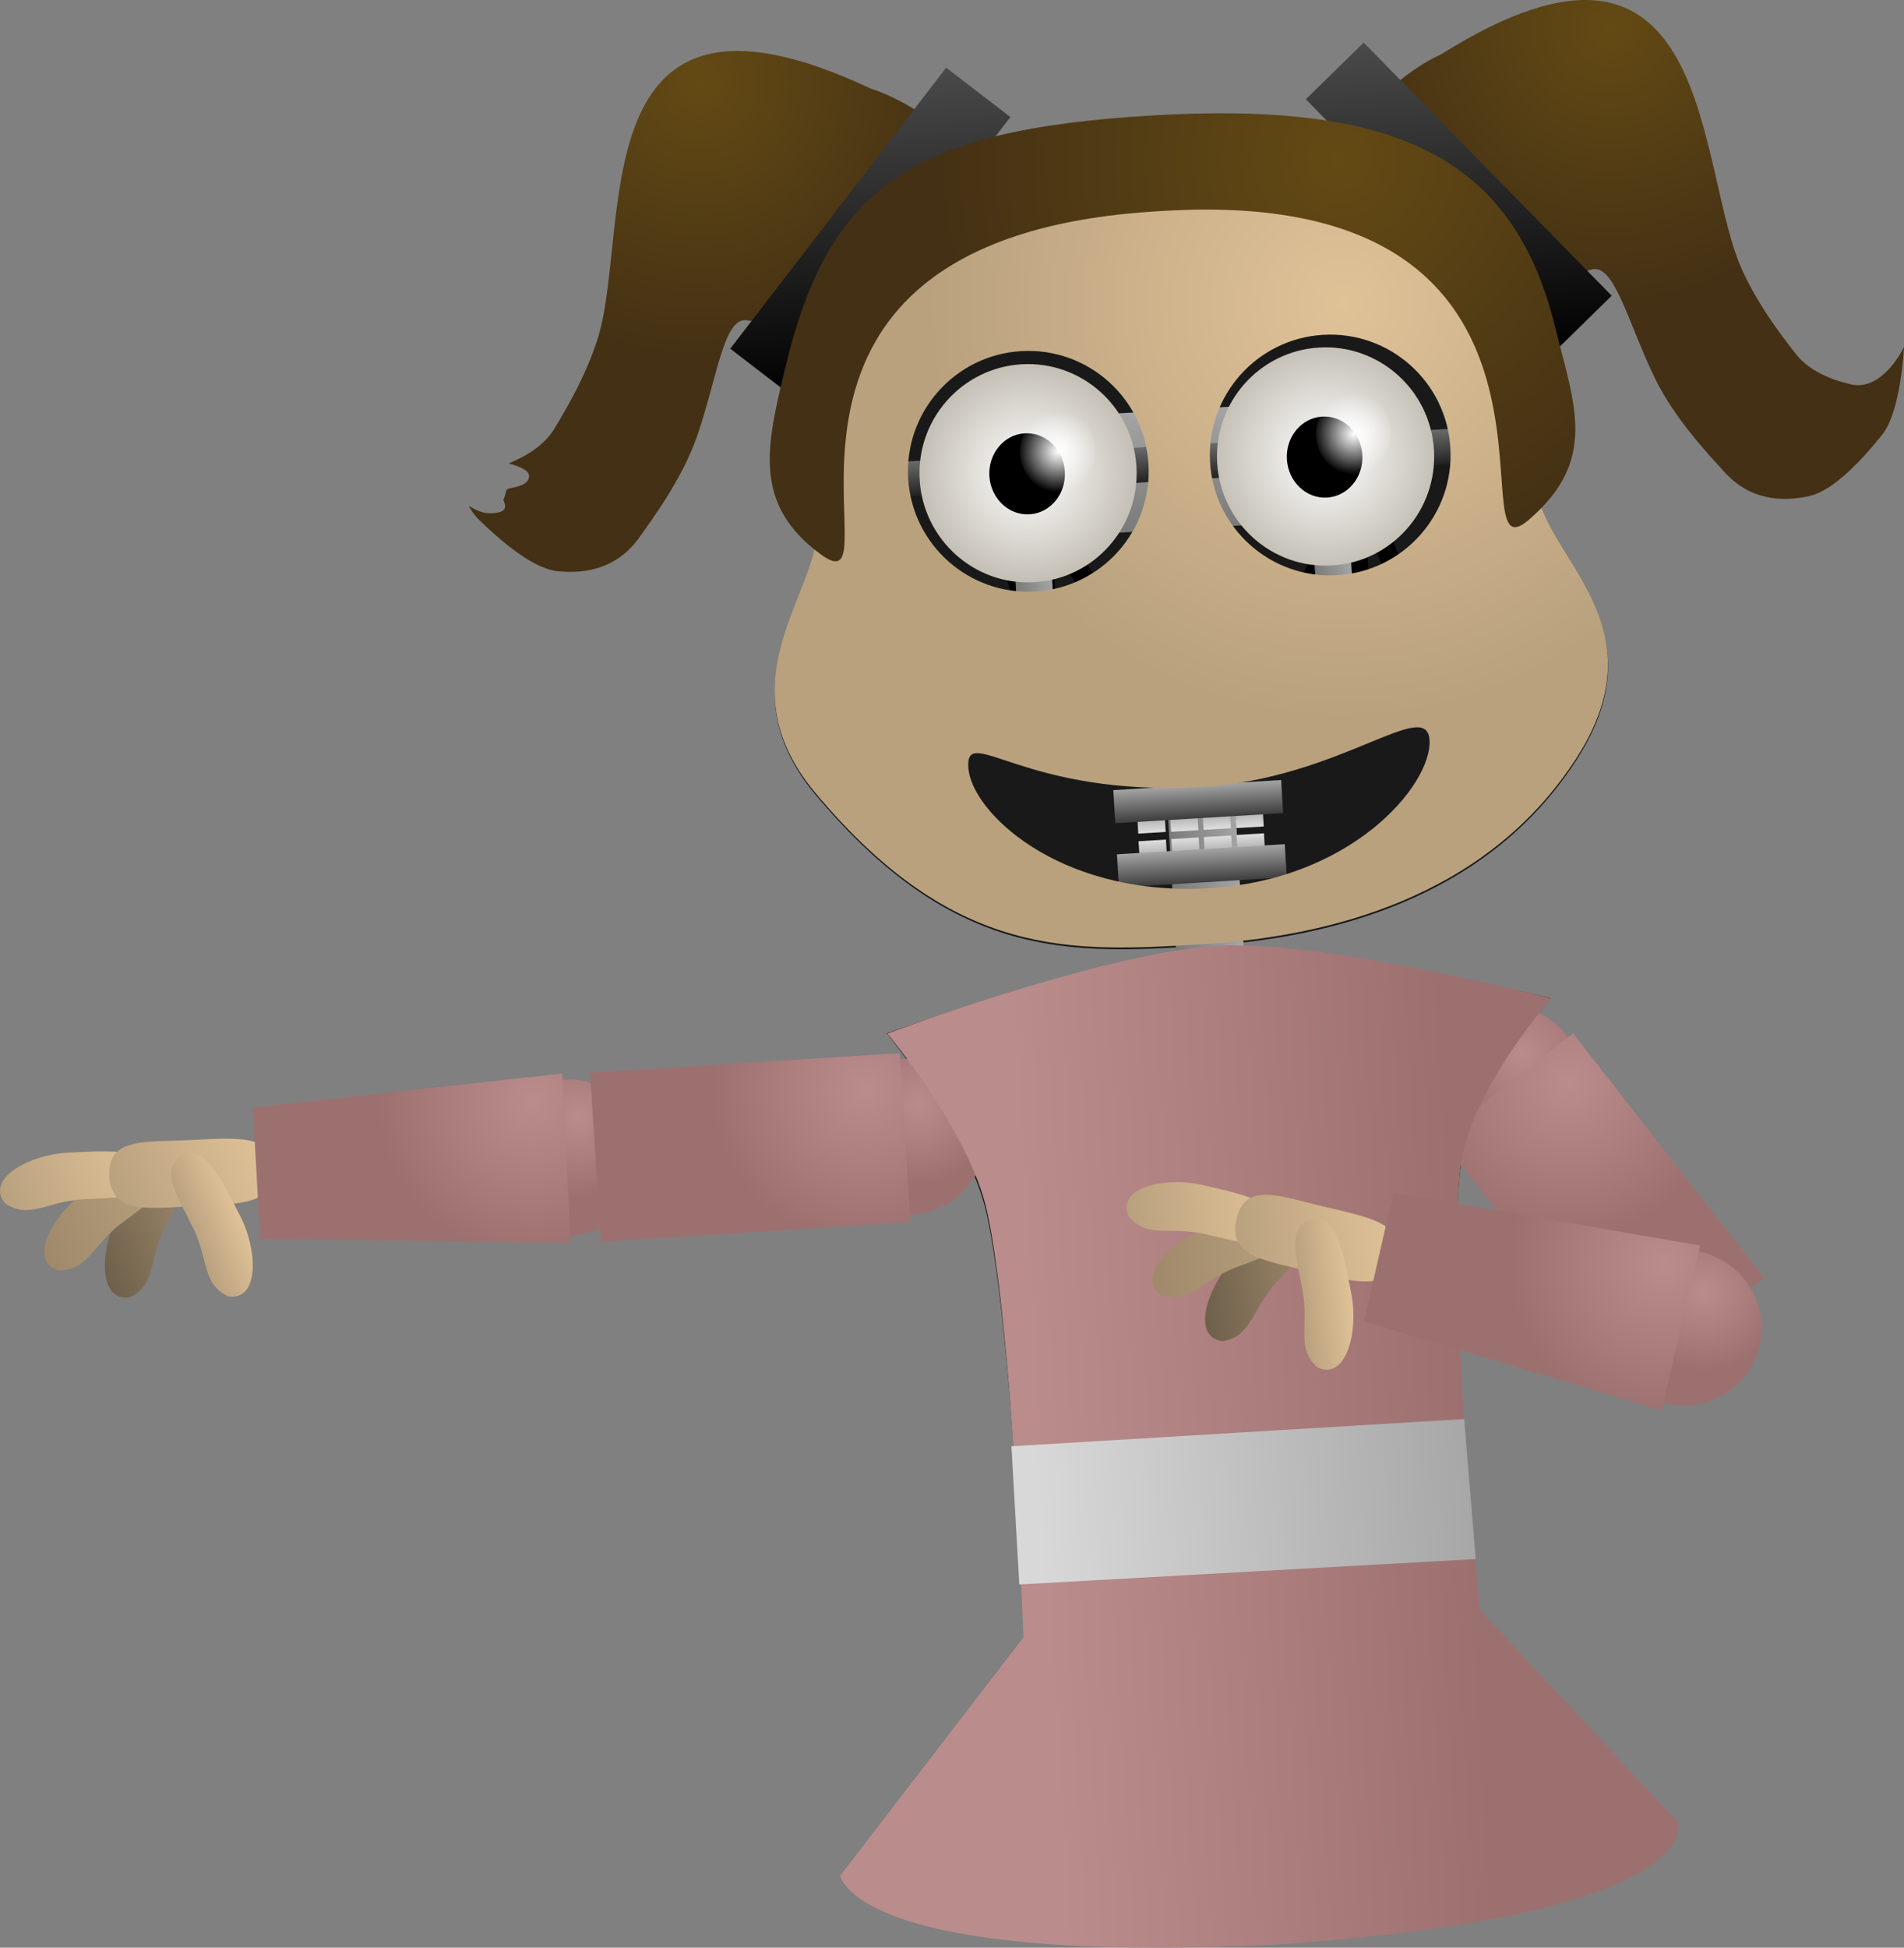 <svg version="1.1" xmlns="http://www.w3.org/2000/svg" xmlns:xlink="http://www.w3.org/1999/xlink" width="237.27" height="242.645" viewBox="0,0,237.27,242.645"><rect x="0" y="0" width="237.27" height="242.645" fill="#808080" stroke="none"/><defs><linearGradient x1="-110.342" y1="125.512" x2="-101.921" y2="125.006" gradientUnits="userSpaceOnUse" id="color-1"><stop offset="0" stop-color="#7a7a7a"/><stop offset="1" stop-color="#a4a4a4"/></linearGradient><linearGradient x1="-128.991" y1="102.124" x2="-124.431" y2="101.85" gradientUnits="userSpaceOnUse" id="color-2"><stop offset="0" stop-color="#7a7a7a"/><stop offset="1" stop-color="#a4a4a4"/></linearGradient><linearGradient x1="-91.732" y1="99.885" x2="-87.172" y2="99.611" gradientUnits="userSpaceOnUse" id="color-3"><stop offset="0" stop-color="#7a7a7a"/><stop offset="1" stop-color="#a4a4a4"/></linearGradient><linearGradient x1="-108.594" y1="82.251" x2="-107.704" y2="97.068" gradientUnits="userSpaceOnUse" id="color-4"><stop offset="0" stop-color="#a4a4a4"/><stop offset="1" stop-color="#7a7a7a"/></linearGradient><linearGradient x1="-108.728" y1="86.664" x2="-108.465" y2="91.029" gradientUnits="userSpaceOnUse" id="color-5"><stop offset="0" stop-color="#6b6b6b"/><stop offset="1" stop-color="#222222"/></linearGradient><linearGradient x1="-99.84" y1="131.49" x2="-99.673" y2="134.265" gradientUnits="userSpaceOnUse" id="color-6"><stop offset="0" stop-color="#9a9a9a"/><stop offset="1" stop-color="#dedede"/></linearGradient><linearGradient x1="-103.922" y1="131.71" x2="-103.755" y2="134.485" gradientUnits="userSpaceOnUse" id="color-7"><stop offset="0" stop-color="#9a9a9a"/><stop offset="1" stop-color="#dedede"/></linearGradient><linearGradient x1="-107.978" y1="131.954" x2="-107.811" y2="134.729" gradientUnits="userSpaceOnUse" id="color-8"><stop offset="0" stop-color="#9a9a9a"/><stop offset="1" stop-color="#dedede"/></linearGradient><linearGradient x1="-112.06" y1="132.174" x2="-111.893" y2="134.949" gradientUnits="userSpaceOnUse" id="color-9"><stop offset="0" stop-color="#9a9a9a"/><stop offset="1" stop-color="#dedede"/></linearGradient><linearGradient x1="-106.257" y1="129.008" x2="-106.009" y2="133.132" gradientUnits="userSpaceOnUse" id="color-10"><stop offset="0" stop-color="#a4a4a4"/><stop offset="1" stop-color="#3d3d3d"/></linearGradient><linearGradient x1="-99.647" y1="135.119" x2="-99.48" y2="137.894" gradientUnits="userSpaceOnUse" id="color-11"><stop offset="0" stop-color="#dedede"/><stop offset="1" stop-color="#9a9a9a"/></linearGradient><linearGradient x1="-103.726" y1="135.39" x2="-103.559" y2="138.165" gradientUnits="userSpaceOnUse" id="color-12"><stop offset="0" stop-color="#dedede"/><stop offset="1" stop-color="#9a9a9a"/></linearGradient><linearGradient x1="-107.782" y1="135.633" x2="-107.615" y2="138.408" gradientUnits="userSpaceOnUse" id="color-13"><stop offset="0" stop-color="#dedede"/><stop offset="1" stop-color="#9a9a9a"/></linearGradient><linearGradient x1="-111.861" y1="135.904" x2="-111.694" y2="138.679" gradientUnits="userSpaceOnUse" id="color-14"><stop offset="0" stop-color="#dedede"/><stop offset="1" stop-color="#9a9a9a"/></linearGradient><linearGradient x1="-105.801" y1="137.003" x2="-105.554" y2="141.127" gradientUnits="userSpaceOnUse" id="color-15"><stop offset="0" stop-color="#a4a4a4"/><stop offset="1" stop-color="#3d3d3d"/></linearGradient><radialGradient cx="-127.334" cy="90.16" r="13.6" gradientUnits="userSpaceOnUse" id="color-16"><stop offset="0" stop-color="#ffffff"/><stop offset="1" stop-color="#c4bfb5"/></radialGradient><radialGradient cx="-123.636" cy="87.475" r="5.054" gradientUnits="userSpaceOnUse" id="color-17"><stop offset="0" stop-color="#ffffff"/><stop offset="1" stop-color="#ffffff" stop-opacity="0"/></radialGradient><radialGradient cx="-90.26" cy="88.076" r="13.6" gradientUnits="userSpaceOnUse" id="color-18"><stop offset="0" stop-color="#ffffff"/><stop offset="1" stop-color="#c5c1b7"/></radialGradient><radialGradient cx="-86.763" cy="85.259" r="5.054" gradientUnits="userSpaceOnUse" id="color-19"><stop offset="0" stop-color="#ffffff"/><stop offset="1" stop-color="#ffffff" stop-opacity="0"/></radialGradient><linearGradient x1="-107.388" y1="112.401" x2="-107.139" y2="116.553" gradientUnits="userSpaceOnUse" id="color-20"><stop offset="0" stop-color="#a4a4a4"/><stop offset="1" stop-color="#686868"/></linearGradient><radialGradient cx="-54.77" cy="34.66" r="34.319" gradientUnits="userSpaceOnUse" id="color-21"><stop offset="0" stop-color="#634a14"/><stop offset="1" stop-color="#443014"/></radialGradient><linearGradient x1="-74.862" y1="35.867" x2="-72.466" y2="75.747" gradientUnits="userSpaceOnUse" id="color-22"><stop offset="0" stop-color="#4a4a4a"/><stop offset="1" stop-color="#000000"/></linearGradient><radialGradient cx="-168.285" cy="41.481" r="34.319" gradientUnits="userSpaceOnUse" id="color-23"><stop offset="0" stop-color="#634a14"/><stop offset="1" stop-color="#443014"/></radialGradient><linearGradient x1="-148.193" y1="40.274" x2="-145.796" y2="80.153" gradientUnits="userSpaceOnUse" id="color-24"><stop offset="0" stop-color="#4a4a4a"/><stop offset="1" stop-color="#000000"/></linearGradient><radialGradient cx="-87.982" cy="68.955" r="51.954" gradientUnits="userSpaceOnUse" id="color-25"><stop offset="0" stop-color="#e0c297"/><stop offset="1" stop-color="#b9a17e"/></radialGradient><radialGradient cx="-88.599" cy="50.993" r="50.248" gradientUnits="userSpaceOnUse" id="color-26"><stop offset="0" stop-color="#634a14"/><stop offset="1" stop-color="#443014"/></radialGradient><linearGradient x1="-103.583" y1="163.514" x2="-99.188" y2="236.663" gradientUnits="userSpaceOnUse" id="color-27"><stop offset="0" stop-color="#a4a4a4"/><stop offset="1" stop-color="#7a7a7a"/></linearGradient><linearGradient x1="-103.583" y1="163.514" x2="-103.225" y2="169.481" gradientUnits="userSpaceOnUse" id="color-28"><stop offset="0" stop-color="#a4a4a4"/><stop offset="1" stop-color="#7a7a7a"/></linearGradient><linearGradient x1="-103.746" y1="160.811" x2="-103.062" y2="172.184" gradientUnits="userSpaceOnUse" id="color-29"><stop offset="0" stop-color="#303030"/><stop offset="1" stop-color="#4b4b4b"/></linearGradient><linearGradient x1="-230.606" y1="181.062" x2="-243.92" y2="186.683" gradientUnits="userSpaceOnUse" id="color-30"><stop offset="0" stop-color="#9f896a"/><stop offset="1" stop-color="#6e604b"/></linearGradient><linearGradient x1="-234.104" y1="178.862" x2="-250.708" y2="185.871" gradientUnits="userSpaceOnUse" id="color-31"><stop offset="0" stop-color="#b9a17e"/><stop offset="1" stop-color="#9f896a"/></linearGradient><linearGradient x1="-237.642" y1="174.699" x2="-254.644" y2="181.877" gradientUnits="userSpaceOnUse" id="color-32"><stop offset="0" stop-color="#e0c297"/><stop offset="1" stop-color="#b9a17e"/></linearGradient><linearGradient x1="-222.345" y1="173.34" x2="-240.76" y2="181.114" gradientUnits="userSpaceOnUse" id="color-33"><stop offset="0" stop-color="#e0c297"/><stop offset="1" stop-color="#b9a17e"/></linearGradient><linearGradient x1="-225.625" y1="182.336" x2="-231.644" y2="184.877" gradientUnits="userSpaceOnUse" id="color-34"><stop offset="0" stop-color="#e0c297"/><stop offset="1" stop-color="#b9a17e"/></linearGradient><radialGradient cx="-183.375" cy="170.423" r="9.916" gradientUnits="userSpaceOnUse" id="color-35"><stop offset="0" stop-color="#bb8c8c"/><stop offset="1" stop-color="#9d7070"/></radialGradient><radialGradient cx="-189.031" cy="168.455" r="19.404" gradientUnits="userSpaceOnUse" id="color-36"><stop offset="0" stop-color="#bb8c8c"/><stop offset="1" stop-color="#9d7070"/></radialGradient><radialGradient cx="-141.012" cy="168.8" r="9.916" gradientUnits="userSpaceOnUse" id="color-37"><stop offset="0" stop-color="#bb8c8c"/><stop offset="1" stop-color="#9d7070"/></radialGradient><radialGradient cx="-147.588" cy="166.888" r="19.371" gradientUnits="userSpaceOnUse" id="color-38"><stop offset="0" stop-color="#bb8c8c"/><stop offset="1" stop-color="#9d7070"/></radialGradient><radialGradient cx="-65.756" cy="162.456" r="9.916" gradientUnits="userSpaceOnUse" id="color-39"><stop offset="0" stop-color="#bb8c8c"/><stop offset="1" stop-color="#9d7070"/></radialGradient><radialGradient cx="-59.958" cy="166.1" r="19.371" gradientUnits="userSpaceOnUse" id="color-40"><stop offset="0" stop-color="#bb8c8c"/><stop offset="1" stop-color="#9d7070"/></radialGradient><radialGradient cx="-76.905" cy="236.399" r="28.116" gradientUnits="userSpaceOnUse" id="color-41"><stop offset="0" stop-color="#bb8c8c"/><stop offset="1" stop-color="#9d7070"/></radialGradient><linearGradient x1="-127.571" y1="195.705" x2="-73.578" y2="192.46" gradientUnits="userSpaceOnUse" id="color-42"><stop offset="0" stop-color="#bb8c8c"/><stop offset="1" stop-color="#9d7070"/></linearGradient><linearGradient x1="-127.556" y1="195.954" x2="-73.563" y2="192.71" gradientUnits="userSpaceOnUse" id="color-43"><stop offset="0" stop-color="#d8d8d8"/><stop offset="1" stop-color="#a7a7a7"/></linearGradient><linearGradient x1="-91.501" y1="189.376" x2="-105.849" y2="191.105" gradientUnits="userSpaceOnUse" id="color-44"><stop offset="0" stop-color="#9f896a"/><stop offset="1" stop-color="#6e604b"/></linearGradient><linearGradient x1="-94.256" y1="186.297" x2="-112.149" y2="188.452" gradientUnits="userSpaceOnUse" id="color-45"><stop offset="0" stop-color="#b9a17e"/><stop offset="1" stop-color="#9f896a"/></linearGradient><linearGradient x1="-96.507" y1="181.319" x2="-114.83" y2="183.526" gradientUnits="userSpaceOnUse" id="color-46"><stop offset="0" stop-color="#e0c297"/><stop offset="1" stop-color="#b9a17e"/></linearGradient><linearGradient x1="-81.43" y1="184.234" x2="-101.275" y2="186.624" gradientUnits="userSpaceOnUse" id="color-47"><stop offset="0" stop-color="#e0c297"/><stop offset="1" stop-color="#b9a17e"/></linearGradient><linearGradient x1="-87.064" y1="191.975" x2="-93.55" y2="192.756" gradientUnits="userSpaceOnUse" id="color-48"><stop offset="0" stop-color="#e0c297"/><stop offset="1" stop-color="#b9a17e"/></linearGradient><radialGradient cx="-43.167" cy="192.183" r="9.916" gradientUnits="userSpaceOnUse" id="color-49"><stop offset="0" stop-color="#bb8c8c"/><stop offset="1" stop-color="#9d7070"/></radialGradient><radialGradient cx="-48.061" cy="188.731" r="19.404" gradientUnits="userSpaceOnUse" id="color-50"><stop offset="0" stop-color="#bb8c8c"/><stop offset="1" stop-color="#9d7070"/></radialGradient></defs><g transform="translate(255.45,-31.204)"><g data-paper-data="{&quot;isPaintingLayer&quot;:true}" fill-rule="nonzero" stroke-linecap="butt" stroke-linejoin="miter" stroke-miterlimit="10" stroke-dasharray="" stroke-dashoffset="0" style="mix-blend-mode: normal"><path d="M-64.104,91.42c0.563,9.365 16.05,17.357 5.171,34.357c-11.308,17.67 -31.363,22.355 -46.628,23.273c-16.358,0.983 -30.883,1.924 -48.262,-18.846c-11.794,-14.096 0.7,-25.122 0.202,-33.404c-1.471,-24.485 17.375,-45.538 42.094,-47.023c24.719,-1.485 45.951,17.16 47.422,41.645z" fill="#191919" stroke="none" stroke-width="0"/><g><path d="M-83.991,120.494c1.378,-1.087 2.725,-4.549 3.081,-6.247c-0.141,-2.133 1.114,-4.886 0.512,-6.868c-0.652,-2.146 -2.188,-4.144 -3.045,-6.228c-0.779,-1.896 -1.598,-3.718 -2.578,-5.428c0.766,2.336 1.209,4.792 1.017,6.758c-0.257,2.645 -1.41,5.198 -0.794,7.916c0.854,3.77 3.575,4.685 1.854,8.915c-0.359,0.72 -0.779,1.304 -1.252,1.778c0.436,-0.121 0.844,-0.31 1.205,-0.595zM-88.725,88.365c3.561,3.276 5.679,7.338 7.496,11.798c0.882,2.164 2.519,4.248 3.142,6.501c0.684,2.475 -0.555,5.23 -0.415,7.785c-0.505,2.359 -2.074,6.517 -4.013,8.029c-2.21,1.723 -5.1,1.183 -7.614,1.04c-4.708,-0.269 -9.299,0.73 -13.688,2.131c-0.268,0.018 -0.535,0.035 -0.803,0.052l0.25,1.193c0,0 -0.31,1.207 -1.477,0.881c-0.729,-0.204 -0.881,-0.75 -0.893,-1.133c-0.298,-0.166 -0.597,-0.324 -0.896,-0.476c-0.329,0.17 -0.916,0.322 -1.441,-0.319c-0.013,-0.016 -0.025,-0.031 -0.037,-0.047c-0.215,-0.104 -0.429,-0.286 -0.546,-0.604c-0.186,-0.087 -0.371,-0.173 -0.554,-0.259c0.539,0.828 1.015,1.711 1.952,2.25l0.811,0.553c0,0 1.009,0.691 0.346,1.732c-0.663,1.042 -1.672,0.351 -1.672,0.351l-0.697,-0.479c-1.542,-0.966 -2.016,-2.767 -3.285,-3.725c-0.574,-0.434 -1.419,-0.042 -2.129,-0.046c-1.513,-0.008 -3.96,0.095 -5.269,-0.905c-1.897,-1.449 -2.084,-5.198 -3.655,-7.123c-3.981,-0.008 -7.567,-3.204 -7.047,-7.644c0.129,-1.103 0.975,-1.987 1.301,-3.044c0.679,-2.204 -1.478,-5.168 -1.914,-7.146c-0.59,-2.67 0.469,-4.719 1.838,-6.688c0.048,-0.157 0.098,-0.316 0.149,-0.477c0,0 0.207,-0.649 0.779,-0.826c-0.015,-0.145 -0.028,-0.291 -0.038,-0.438c0,0 -0.075,-1.248 1.13,-1.32c1.205,-0.072 1.28,1.175 1.28,1.175c0.228,4.497 3.423,7.045 6.105,10.058c0.612,0.687 1.496,2.401 1.725,3.285c0.213,0.819 -0.287,2.593 0.557,3.21c1.221,0.893 4.007,0.665 4.919,1.883c1.032,1.377 0.964,3.344 1.625,4.945c1.211,1.792 1.963,3.49 2.663,5.537l0.195,0.498c0,0 0.452,1.161 -0.667,1.624c-1.119,0.463 -1.571,-0.698 -1.571,-0.698l-0.232,-0.599c-0.661,-1.936 -1.362,-3.453 -2.498,-5.157c-0.591,-1.428 -0.517,-3.131 -1.29,-4.463c-0.325,-0.561 -3.952,-0.993 -4.691,-1.657c-1.843,-1.656 -0.85,-3.747 -1.871,-5.693c-0.705,-1.344 -1.978,-1.998 -2.95,-3.155c-1.386,-1.648 -2.64,-3.455 -3.461,-5.444c-0.284,1.268 -0.235,2.435 0.786,3.742c0.747,0.956 1.882,1.601 2.447,2.682c1.155,2.209 -0.085,6.616 2.206,8.266c2.875,2.071 5.945,3.254 7.613,6.675c0.654,3.174 2.493,4.603 4.732,5.726l0.41,-0.025c1.533,-0.025 2.889,-1.25 4.243,-2.007c2.482,-1.389 5.07,-2.463 7.232,-4.365c1.585,-1.665 0.729,-5.695 1.143,-7.887c0.356,-1.884 1.847,-2.693 2.919,-4.047c1.182,-1.493 2.213,-3.748 2.722,-5.566c0.955,-3.413 -0.704,-6.782 -0.912,-10.166c0,0 -0.075,-1.248 1.13,-1.32c0.962,-0.058 1.204,0.726 1.262,1.044c0.6,-0.175 1.12,0.302 1.12,0.302zM-92.871,120.812c2.451,-0.147 5.576,0.06 6.732,-2.55c1.292,-3.107 -1.291,-4.28 -2.013,-7.322c-0.712,-2.997 0.441,-5.738 0.741,-8.646c0.202,-1.958 -0.413,-4.7 -1.343,-7.092c0.129,1.327 0.102,2.675 -0.275,4.09c-0.559,2.098 -1.796,4.651 -3.138,6.357c-0.671,0.854 -2.276,1.764 -2.439,3.012c-0.414,3.161 0.254,6.59 -1.81,9.134c-1.142,1 -2.728,2.216 -4.474,3.357c2.598,-0.263 5.269,-0.176 8.019,-0.341zM-117.005,117.489c-1.379,-2.853 -4.586,-3.708 -6.856,-5.556c-2.309,-1.88 -2.068,-5.132 -2.474,-7.747c-0.253,-1.627 -1.185,-2.061 -2.091,-3.036c0.417,0.997 0.874,1.99 1.057,2.996c0.717,3.94 -3.575,9.554 2.665,10.949c0.617,0.138 1.257,0.117 1.886,0.176c1.63,1.641 2.346,2.828 3.226,4.992c0.319,0.784 0.163,1.939 0.859,2.392c1.368,0.89 3.311,0.331 5.027,0.305c-1.575,-1.192 -2.787,-2.81 -3.298,-5.47z" fill="#000000" stroke="none" stroke-width="0.5"/><path d="M-107.943,165.426l-4.797,-79.828l8.421,-0.506l4.791,79.729z" fill="url(#color-1)" stroke="none" stroke-width="0"/><path d="M-128.06,117.617l-1.862,-30.986l4.56,-0.274l1.86,30.948z" fill="url(#color-2)" stroke="none" stroke-width="0"/><path d="M-90.801,115.378l-1.862,-30.986l4.56,-0.274l1.86,30.948z" fill="url(#color-3)" stroke="none" stroke-width="0"/><path d="M-133.819,98.637l-0.89,-14.817l52.231,-3.138l0.89,14.817z" fill="url(#color-4)" stroke="none" stroke-width="0"/><path d="M-142.641,93.082l-0.262,-4.364l68.351,-4.107l0.262,4.364z" fill="url(#color-5)" stroke="none" stroke-width="0"/><g stroke="none" stroke-width="0"><path d="M-101.381,134.368l-0.167,-2.775l3.415,-0.205l0.167,2.775z" fill="url(#color-6)"/><path d="M-105.463,134.588l-0.167,-2.775l3.415,-0.205l0.167,2.775z" fill="url(#color-7)"/><path d="M-109.519,134.831l-0.167,-2.775l3.415,-0.205l0.167,2.775z" fill="url(#color-8)"/><path d="M-113.601,135.051l-0.167,-2.775l3.415,-0.205l0.167,2.775z" fill="url(#color-9)"/><path d="M-116.466,133.761l-0.248,-4.124l20.915,-1.257l0.248,4.124z" fill="url(#color-10)"/></g><g data-paper-data="{&quot;index&quot;:null}" stroke="none" stroke-width="0"><path d="M-97.939,135.017l0.167,2.775l-3.415,0.205l-0.167,-2.775z" fill="url(#color-11)"/><path d="M-102.019,135.287l0.167,2.775l-3.415,0.205l-0.167,-2.775z" fill="url(#color-12)"/><path d="M-106.074,135.531l0.167,2.775l-3.415,0.205l-0.167,-2.775z" fill="url(#color-13)"/><path d="M-110.153,135.801l0.167,2.775l-3.415,0.205l-0.167,-2.775z" fill="url(#color-14)"/><path d="M-95.344,136.374l0.248,4.124l-20.915,1.257l-0.248,-4.124z" fill="url(#color-15)"/></g><g stroke-width="0"><g><path d="M-113.827,89.349c0.451,7.498 -5.232,13.939 -12.692,14.387c-7.46,0.448 -13.873,-5.266 -14.324,-12.764c-0.451,-7.498 5.232,-13.939 12.692,-14.387c7.46,-0.448 13.873,5.266 14.324,12.764z" fill="url(#color-16)" stroke="#000000"/><path d="M-122.754,89.95c0.167,2.786 -1.802,5.172 -4.398,5.328c-2.596,0.156 -4.837,-1.976 -5.004,-4.763c-0.167,-2.786 1.802,-5.172 4.398,-5.328c2.596,-0.156 4.837,1.976 5.004,4.763z" fill="#000000" stroke="none"/></g><path d="M-118.935,87.192c0.167,2.786 -1.802,5.172 -4.398,5.328c-2.596,0.156 -4.837,-1.976 -5.004,-4.763c-0.167,-2.786 1.802,-5.172 4.398,-5.328c2.596,-0.156 4.837,1.976 5.004,4.763z" fill="url(#color-17)" stroke="none"/></g><g stroke-width="0"><g><path d="M-76.753,87.264c0.451,7.498 -5.232,13.939 -12.692,14.387c-7.46,0.448 -13.873,-5.266 -14.324,-12.764c-0.451,-7.498 5.232,-13.939 12.692,-14.387c7.46,-0.448 13.873,5.266 14.324,12.764z" fill="url(#color-18)" stroke="#000000"/><path d="M-85.68,87.865c0.167,2.786 -1.802,5.172 -4.398,5.328c-2.596,0.156 -4.837,-1.976 -5.004,-4.763c-0.167,-2.786 1.802,-5.172 4.398,-5.328c2.596,-0.156 4.837,1.976 5.004,4.763z" fill="#000000" stroke="none"/></g><path d="M-82.062,84.977c0.167,2.786 -1.802,5.172 -4.398,5.328c-2.596,0.156 -4.837,-1.976 -5.004,-4.763c-0.167,-2.786 1.802,-5.172 4.398,-5.328c2.596,-0.156 4.837,1.976 5.004,4.763z" fill="url(#color-19)" stroke="none"/></g><path d="M-128.048,117.81l-0.249,-4.152l41.819,-2.513l0.249,4.147z" fill="url(#color-20)" stroke="none" stroke-width="0"/></g><g data-paper-data="{&quot;index&quot;:null}" stroke="none" stroke-width="0"><path d="M-18.179,74.438c0,0 -0.365,7.974 -2.714,10.913c-2.638,3.3 -6.119,6.961 -9.015,7.629c-3.608,0.833 -7.547,0.475 -10.685,-3.008c-1.771,-1.966 -6.092,-6.475 -8.586,-11.567c-3.392,-6.925 -5.082,-14.444 -7.932,-13.621c-14.299,4.13 -35.855,-6.716 -34.61,-10.341c1.043,-3.035 7.911,-12.822 15.894,-16.495c34.401,-21.558 31.553,14.336 37.588,27.135c1.876,3.978 4.158,7.122 6.572,10.212c1.599,2.048 4.236,3.175 6.844,3.788c4.013,0.944 6.644,-4.646 6.644,-4.646z" fill="url(#color-21)"/><path d="M-92.721,43.572l7.208,-7.064l30.906,31.536l-7.208,7.064z" fill="url(#color-22)"/></g><g stroke="none" stroke-width="0"><path d="M-186.356,84.591c2.026,-3.358 3.916,-6.752 5.302,-10.926c4.459,-13.429 -2.666,-48.724 34.069,-31.441c8.366,2.691 16.356,11.585 17.755,14.473c1.67,3.449 -18.432,16.799 -33.123,14.411c-2.928,-0.476 -3.706,7.191 -6.244,14.473c-1.866,5.354 -5.616,10.349 -7.139,12.512c-2.699,3.834 -6.566,4.661 -10.248,4.266c-2.955,-0.317 -6.85,-3.534 -9.864,-6.495c-0.435,-0.427 -0.834,-0.992 -1.197,-1.638c0.853,0.471 1.667,0.97 2.867,0.92c1.52,-0.091 2.004,-0.494 1.444,-1.682c0.211,-0.357 0.34,-1.019 0.39,-1.193c0.114,-0.404 2.445,-0.255 2.79,-1.503c0.279,-1.007 -1.169,-1.413 -2.497,-1.844c2.288,-0.925 4.468,-2.298 5.695,-4.332z" fill="url(#color-23)"/><path d="M-156.447,80.793l-8.002,-6.15l26.907,-35.01l8.002,6.15z" fill="url(#color-24)"/></g><path d="M-64.117,91.204c0.563,9.365 16.05,17.357 5.171,34.357c-11.308,17.67 -31.363,22.355 -46.628,23.273c-16.358,0.983 -30.883,1.924 -48.262,-18.846c-11.794,-14.096 0.7,-25.122 0.202,-33.404c-1.471,-24.485 17.375,-45.538 42.094,-47.023c24.719,-1.485 45.951,17.16 47.422,41.645zM-88.782,102.864c8.269,-0.497 14.57,-7.603 14.073,-15.873c-0.497,-8.269 -7.603,-14.57 -15.873,-14.073c-8.269,0.497 -14.57,7.603 -14.073,15.873c0.497,8.269 7.603,14.57 15.873,14.073zM-126.404,104.894c8.269,-0.497 14.57,-7.603 14.073,-15.873c-0.497,-8.269 -7.603,-14.57 -15.873,-14.073c-8.269,0.497 -14.57,7.603 -14.073,15.873c0.497,8.269 7.603,14.57 15.873,14.073zM-105.539,141.899c18.44,-0.762 28.562,-12.966 28.231,-18.479c-0.331,-5.513 -11.214,4.818 -28.395,5.818c-22.111,1.286 -29.409,-7.951 -29.078,-2.438c0.331,5.513 11.088,15.849 29.242,15.099z" fill="url(#color-25)" stroke="none" stroke-width="0"/><path d="M-61.684,71.827c2.457,9.912 5.421,16.706 -3.283,24.157c-9.512,8.144 10.82,-42.119 -45.865,-38.482c-57.589,3.206 -31.788,50.45 -42.299,42.791c-8.595,-6.264 -6.766,-13.593 -4.545,-22.949c5.396,-22.738 15.472,-29.933 45.628,-31.745c30.156,-1.812 45.074,4.883 50.364,26.228z" fill="url(#color-26)" stroke="none" stroke-width="0"/><path d="M-127.768,235.362c0,0 -1.521,-38.409 -4.725,-52.931c-2.187,-9.912 -12.444,-22.5 -12.444,-22.5c0,0 27.313,-9.794 41.236,-10.53c13.65,-0.722 41.499,6.156 41.499,6.156c0,0 -10.253,12.051 -11.308,21.54c-1.635,14.711 2.252,54.87 2.252,54.87z" fill="#191919" stroke="none" stroke-width="0"/><g stroke="none"><path d="M-104.697,168.484c0.371,-0.281 0.708,-0.319 0.986,-0.256l-0.074,-1.081c0,0 -0.075,-1.248 1.173,-1.323c1.248,-0.075 1.323,1.173 1.323,1.173l0.059,1.179c0.167,0.474 0.316,1.015 0.431,1.588l0.253,0.719c0.247,0.703 0.442,1.409 0.599,2.117c2.306,4.271 2.124,10.123 2.4,14.766c-0.004,0.131 -0.009,0.263 -0.014,0.394c1.607,3.299 3.861,6.421 4.322,10.063c0.453,3.571 -1.78,6.728 -1.138,10.241c0.252,1.376 4.004,6.689 5.329,5.425c1.162,-1.341 2.942,-2.845 3.3,-4.701c0.337,-1.749 -0.982,-3.642 -1.307,-5.273c-0.17,-0.85 -0.108,-3.873 -0.048,-4.316c0.351,-2.571 2.285,-4.557 3.417,-6.769c0.048,-0.093 0.094,-0.186 0.14,-0.278c-0.552,-2.899 -1.518,-5.706 -3.048,-8.294c-1.476,-3.31 -4.216,-7.305 -3.036,-11.18c1.797,-5.903 8.387,-6.593 13.242,-8.554c0.261,-0.105 0.517,-0.206 0.77,-0.301c0.132,-0.058 0.264,-0.114 0.395,-0.167c0.266,-0.107 0.539,-0.186 0.817,-0.242c1.617,-0.47 3.161,-0.565 4.964,0.161c0,0 0.409,0.175 0.635,0.56c0.887,0.228 1.743,0.428 2.532,0.486c0,0 1.246,0.102 1.144,1.348c-0.102,1.246 -1.348,1.144 -1.348,1.144c-1.853,-0.165 -5.279,-1.779 -7.355,-1.292c-0.183,0.06 -0.366,0.127 -0.55,0.197c-2.643,1.253 -6.025,3.719 -6.215,6.847c-0.159,2.611 1.077,5.162 1.247,7.732c0.254,4.223 0.138,7.788 -1.479,11.618c1.99,9.698 -0.341,20.251 -8.196,26.612c-4.129,2.665 -6.87,-2.791 -9.082,-5.804c-5.023,-6.843 -2.365,-16.823 -1.97,-24.782c-0.189,-0.395 -0.366,-0.791 -0.525,-1.189c-1.052,-3.719 -0.837,-7.509 -1.301,-11.271c-0.479,0.356 -1.022,0.662 -1.243,1.193c-0.422,1.014 -0.015,2.786 -0.04,3.629c-0.07,2.336 -1.132,4.219 -0.958,6.522c0.148,2.46 1.57,7.679 -0.033,9.84c-0.455,0.614 -1.06,0.973 -1.75,1.135c-1.427,1.285 -3.538,1.931 -3.722,4.085c-0.28,3.273 2.908,3.822 3.997,6.293c1.239,2.812 0.378,6.118 -2.095,7.711c-4.834,3.932 -12.699,2.837 -14.064,-4.23c-0.494,-2.555 2.507,-7.013 1.277,-9.227c-1.246,-2.241 -3.795,-3.972 -5.173,-6.359c-2.437,-3.781 -1.367,-8.22 -2.237,-12.462c-0.692,-3.376 -2.188,-6.522 -3.596,-9.58c-0.845,-1.834 -1.524,-4.584 -3.803,-4.787c-0.354,0.223 -0.72,0.454 -1.12,0.686c0,0 -1.082,0.625 -1.708,-0.457c-0.625,-1.082 0.457,-1.708 0.457,-1.708c0.117,-0.067 0.235,-0.134 0.356,-0.2c0.244,-0.743 1.113,-0.795 1.113,-0.795c0.161,-0.003 0.318,-0.002 0.471,0.004c5.043,-2.276 11.972,-3.165 13.964,3.802c1.022,3.574 -0.54,6.186 2.594,8.99c3.161,1.55 5.302,3.918 5.968,7.458c0.364,1.931 -0.084,3.887 1.132,5.631c0.562,0.807 1.176,1.129 2.029,1.609c0.197,0.111 1.872,0.747 2.931,1.015c0.715,-2.834 -0.718,-6.709 -1.468,-9.343c-0.49,-3.021 -1.938,-7.026 -1.364,-10.092c0.406,-2.167 2.081,-4.79 3.352,-6.528l0.027,-0.147c0,0 0.481,-1.126 1.605,-0.673c0.077,-0.106 0.178,-0.211 0.311,-0.311zM-98.278,204.208c0.125,2.076 0.039,4.274 1.189,6.121c1.252,2.011 2.885,3.79 4.463,5.538c0.914,1.013 1.061,2.1 2.057,0.991c0.361,-0.292 0.713,-0.599 1.056,-0.918c-2.905,0.015 -5.235,-3.039 -6.714,-5.693c-2.246,-4.032 1.03,-8.024 0.506,-12.121c-0.254,-1.989 -1.134,-3.873 -2.129,-5.725c-0.303,3.918 -0.669,7.803 -0.428,11.807zM-83.146,203.415c0.216,-2.429 0.279,-4.906 0.101,-7.359c-0.747,1.115 -1.439,2.273 -1.591,3.535c-0.28,2.316 0.744,4.463 1.218,6.633c0.129,-0.99 0.196,-1.963 0.272,-2.808zM-87.218,173.331c-0.984,3.14 1.678,6.753 2.85,9.391c0.906,1.601 1.675,3.295 2.296,5.046c0.419,-2.231 0.376,-4.465 0.222,-7.022c-0.139,-2.669 -1.431,-5.274 -1.249,-8.005c0.105,-1.574 0.761,-3.07 1.738,-4.399c-2.628,0.948 -5.015,2.298 -5.858,4.988zM-104.018,171.441l-0.474,-0.622l-0.134,0.278c-1.055,1.421 -2.568,3.689 -2.902,5.473c-0.439,2.346 0.583,5.514 1.134,8.046c0.274,-1.338 0.671,-2.619 0.706,-4.112c0.044,-1.841 -0.498,-2.796 0.245,-4.526c0.401,-0.934 1.551,-1.358 2.091,-2.219c0.209,-0.333 0.313,-0.766 0.344,-1.247c-0.302,-0.383 -0.637,-0.742 -1.01,-1.073zM-129.297,173.237c1.48,3.224 3.059,6.57 3.788,10.126c0.784,3.822 -0.29,8.367 1.927,11.7c1.352,2.342 4.228,4.26 5.292,6.575c1.506,3.278 -1.694,6.699 -1.061,9.901c1.049,5.303 6.783,5.424 10.16,2.606c4.374,-2.321 -0.809,-5.959 -2.012,-8.04c-0.431,-0.746 -1.013,-3.438 -0.937,-4.168c0.125,-1.202 1.053,-2.925 1.948,-3.784c0.193,-0.185 0.429,-0.342 0.684,-0.488c-1.979,-0.751 -3.863,-2.145 -4.661,-3.278c-2.024,-2.874 -0.782,-6.485 -2.545,-9.414c-0.89,-1.479 -2.423,-2.296 -3.902,-3.033c-1.414,-1.246 -2.658,-2.544 -3.249,-4.415c-0.589,-1.865 0.124,-4.105 -0.36,-5.985c-0.936,-3.64 -5.428,-4.287 -8.335,-3.395c1.504,1.143 2.331,3.06 3.263,5.091z" fill="#303030" stroke-width="0.5"/><path d="M-105.723,237.056l-4.395,-73.149l13.07,-0.785l4.395,73.149z" fill="url(#color-27)" stroke-width="0"/><path d="M-142.385,171.835l-0.359,-5.967l78.321,-4.706l0.359,5.967z" fill="url(#color-28)" stroke-width="0"/><path d="M-130.833,173.853l-0.683,-11.373l55.541,-3.337l0.683,11.373z" fill="url(#color-29)" stroke-width="0"/></g><g data-paper-data="{&quot;index&quot;:null}" stroke="none" stroke-width="0"><path d="M-239.26,192.826c-3.919,0.645 -3.732,-5.719 -1.683,-9.878c2.049,-4.159 4.416,-9.295 7.127,-7.805c2.833,1.557 0.982,4.673 -1.067,8.832c-2.049,4.159 -1.052,7.2 -4.377,8.85z" fill="url(#color-30)"/><path d="M-248.186,189.474c-3.785,-1.202 -0.732,-6.789 2.98,-9.567c3.712,-2.778 8.151,-6.281 9.891,-3.724c1.819,2.673 -1.244,4.61 -4.956,7.388c-3.712,2.778 -4.203,5.94 -7.915,5.903z" fill="url(#color-31)"/><path d="M-254.849,181.085c-2.47,-3.11 3.18,-6.042 7.811,-6.276c4.63,-0.234 10.269,-0.665 10.286,2.429c0.018,3.233 -3.605,3.131 -8.236,3.365c-4.63,0.234 -6.802,2.584 -9.862,0.482z" fill="url(#color-32)"/><path d="M-241.818,177.864c-0.366,-4.995 4.398,-4.348 10.08,-4.635c5.682,-0.287 10.448,-0.732 10.496,3.595c0.05,4.521 -4.398,4.348 -10.08,4.635c-5.682,0.287 -10.158,1.01 -10.496,-3.595z" fill="url(#color-33)"/><path d="M-231.509,183.913c-2.104,-4.131 -3.998,-7.222 -1.186,-8.817c2.691,-1.527 5.127,3.576 7.232,7.708c2.104,4.131 2.378,10.492 -1.55,9.9c-3.347,-1.605 -2.392,-4.659 -4.496,-8.79z" data-paper-data="{&quot;index&quot;:null}" fill="url(#color-34)"/></g><g stroke="none" stroke-width="0"><path d="M-184.2,185.092c-5.47,0.279 -10.125,-3.838 -10.399,-9.196c-0.273,-5.358 3.939,-9.928 9.409,-10.207c5.47,-0.279 10.125,3.838 10.399,9.196c0.273,5.358 -3.939,9.928 -9.409,10.207z" fill="url(#color-35)"/><path d="M-223.934,169.162l38.535,-4.211l1.076,21.083l-38.714,-0.456z" fill="url(#color-36)"/></g><g stroke="none" stroke-width="0"><path d="M-141.875,182.525c-5.466,0.347 -10.172,-3.712 -10.512,-9.066c-0.34,-5.354 3.815,-9.976 9.281,-10.323c5.466,-0.347 10.172,3.712 10.512,9.066c0.34,5.354 -3.815,9.976 -9.281,10.323z" fill="url(#color-37)"/><path d="M-181.918,164.851l38.593,-2.451l1.338,21.068l-38.593,2.451z" fill="url(#color-38)"/></g><g data-paper-data="{&quot;index&quot;:null}" stroke="none" stroke-width="0"><path d="M-75.441,172.219c-3.372,-4.316 -2.678,-10.492 1.549,-13.795c4.228,-3.303 10.388,-2.483 13.76,1.833c3.372,4.316 2.678,10.492 -1.549,13.795c-4.228,3.303 -10.388,2.483 -13.76,-1.833z" fill="url(#color-39)"/><path d="M-52.262,203.401l-23.809,-30.472l16.635,-12.997l23.809,30.472z" fill="url(#color-40)"/></g><path d="M-127.544,235.51c-0.5,-8.32 55.63,-11.693 56.13,-3.373c0.5,8.32 -11.66,15.82 -27.16,16.751c-15.5,0.931 -28.47,-5.058 -28.97,-13.378z" fill="url(#color-41)" stroke="none" stroke-width="0"/><g><g><path d="M-127.912,235.193c0,0 -1.346,-38.607 -4.549,-53.129c-2.187,-9.912 -12.42,-22.103 -12.42,-22.103c0,0 27.289,-10.191 41.212,-10.927c13.65,-0.722 41.523,6.553 41.523,6.553c0,0 -10.277,11.654 -11.332,21.143c-1.635,14.711 2.45,55.045 2.45,55.045l24.716,26.481c0,0 3.866,11.616 -50.561,15.23c-52.342,2.492 -53.867,-8.619 -53.867,-8.619z" fill="url(#color-42)" stroke="none" stroke-width="0"/><path d="" fill="#ffdf00" stroke="#ffdf00" stroke-width="2"/></g><g><path d="M-128.428,228.595l-0.982,-17.214l56.423,-3.393l1.432,17.441z" fill="url(#color-43)" stroke="none" stroke-width="0"/><path d="" fill="#ffdf00" stroke="#ffdf00" stroke-width="2"/></g></g><g data-paper-data="{&quot;index&quot;:null}" stroke="none" stroke-width="0"><path d="M-103.064,198.295c-3.945,-0.462 -2.009,-6.526 1.108,-9.959c3.117,-3.433 6.809,-7.715 9.004,-5.535c2.293,2.278 -0.346,4.763 -3.463,8.195c-3.117,3.433 -2.998,6.63 -6.649,7.298z" fill="url(#color-44)"/><path d="M-110.719,192.61c-3.306,-2.2 1.169,-6.727 5.504,-8.373c4.334,-1.646 9.568,-3.788 10.535,-0.85c1.011,3.071 -2.468,4.088 -6.803,5.733c-4.334,1.646 -5.679,4.549 -9.236,3.489z" fill="url(#color-45)"/><path d="M-114.808,182.709c-1.516,-3.671 4.724,-4.93 9.24,-3.877c4.515,1.053 10.054,2.195 9.216,5.173c-0.875,3.112 -4.329,2.015 -8.844,0.962c-4.515,-1.053 -7.251,0.606 -9.612,-2.258z" fill="url(#color-46)"/><path d="M-101.394,183.209c1.027,-4.902 5.427,-2.966 10.967,-1.674c5.54,1.292 10.244,2.18 9.096,6.352c-1.199,4.36 -5.427,2.966 -10.967,1.674c-5.54,-1.292 -10.043,-1.833 -9.096,-6.352z" fill="url(#color-47)"/><path d="M-93.155,191.868c-0.883,-4.552 -1.85,-8.045 1.293,-8.802c3.008,-0.725 3.941,4.852 4.824,9.404c0.883,4.552 -0.61,10.74 -4.221,9.088c-2.774,-2.466 -1.013,-5.138 -1.896,-9.69z" data-paper-data="{&quot;index&quot;:null}" fill="url(#color-48)"/></g><g data-paper-data="{&quot;index&quot;:null}" stroke="none" stroke-width="0"><path d="M-48.008,206.056c-5.334,-1.241 -8.673,-6.483 -7.457,-11.709c1.216,-5.226 6.526,-8.456 11.86,-7.215c5.334,1.241 8.673,6.483 7.457,11.709c-1.216,5.226 -6.526,8.456 -11.86,7.215z" fill="url(#color-49)"/><path d="M-81.804,179.779l38.2,6.586l-4.784,20.561l-37.085,-11.122z" fill="url(#color-50)"/></g></g></g></svg>
